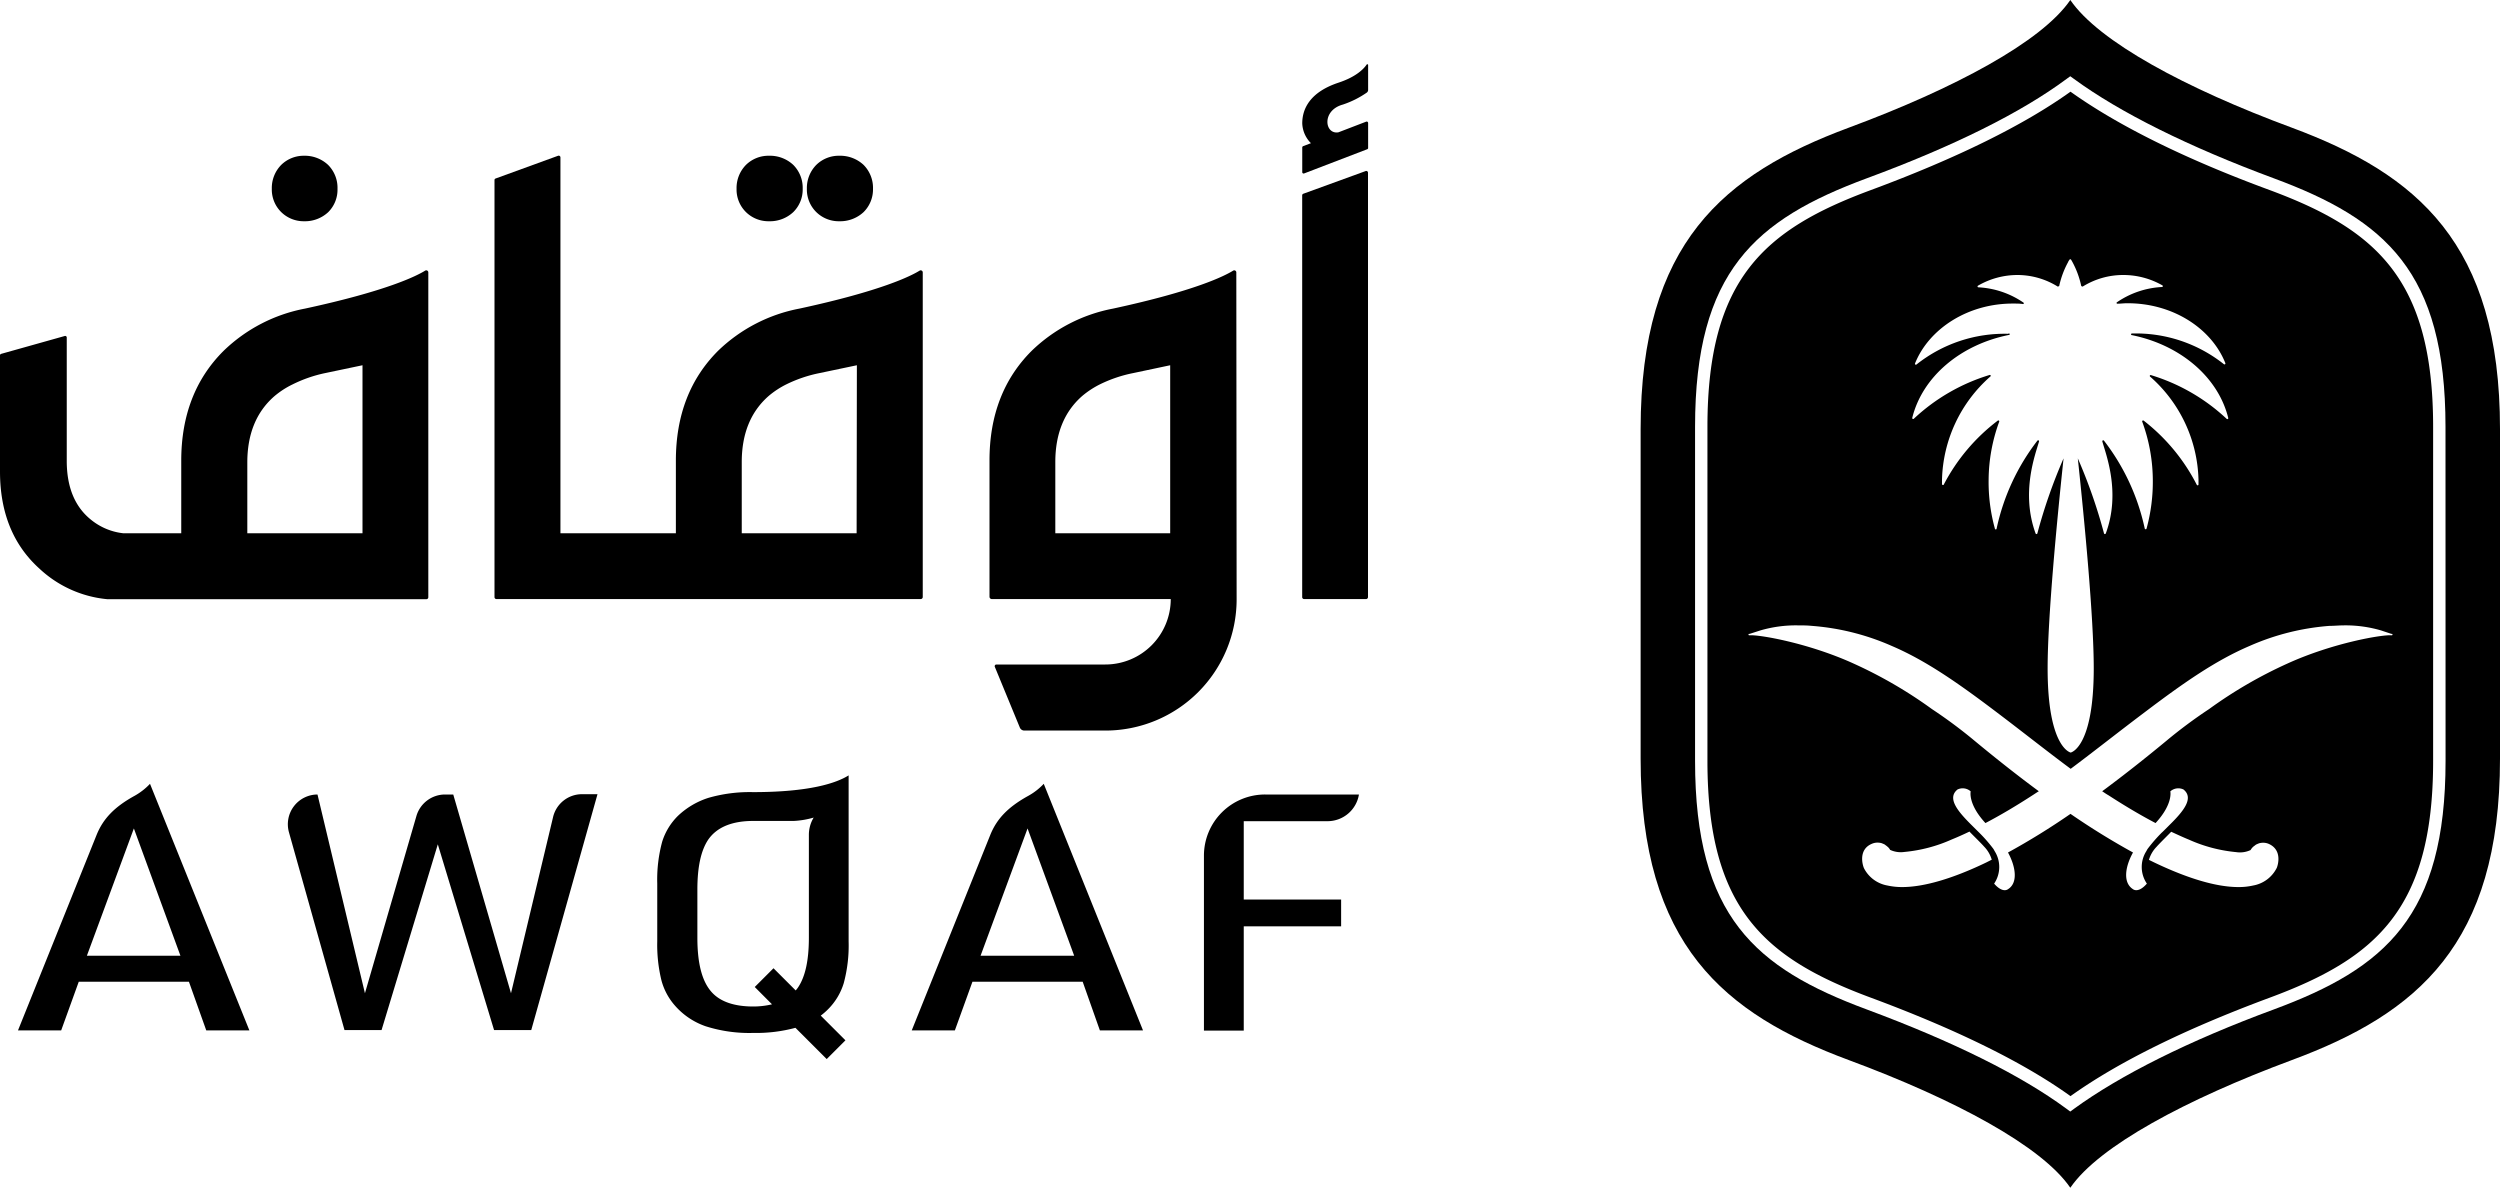 <svg id="Layer_1" data-name="Layer 1" xmlns="http://www.w3.org/2000/svg" viewBox="0 0 400 190.04"><path d="M363.15,30.41c-13.59-5-24.31-10.34-31.87-15.74C323.84,20,313.1,25.31,299.34,30.41c-17,6.29-26.15,14.19-26.15,37.88v53.46c0,23.69,9.19,31.59,26.15,37.88,13.75,5.1,24.5,10.4,31.94,15.75,7.56-5.41,18.28-10.71,31.87-15.75,17-6.29,26.15-14.19,26.15-37.88V68.29C389.3,44.6,380.11,36.7,363.15,30.41Zm-41.79,23h0a22.62,22.62,0,0,0-14.72,4.91.15.15,0,0,1-.24-.16c2.22-5.55,8.47-9.64,15.77-9.59.49,0,1,0,1.46.07a.13.13,0,0,0,.1-.24,14,14,0,0,0-7.2-2.43.14.14,0,0,1-.07-.25A12.59,12.59,0,0,1,322.77,44a12.23,12.23,0,0,1,6.48,1.86l.22-.09a14.28,14.28,0,0,1,1.45-3.88c0-.08.13-.22.2-.34a.13.13,0,0,1,.12-.07.14.14,0,0,1,.13.07,3.62,3.62,0,0,1,.2.34A14.28,14.28,0,0,1,333,45.77l.22.09A12.23,12.23,0,0,1,339.72,44,12.59,12.59,0,0,1,346,45.67a.14.14,0,0,1-.07.25,14,14,0,0,0-7.2,2.43.13.13,0,0,0,.1.24c.48,0,1-.07,1.46-.07,7.31-.05,13.55,4,15.77,9.59a.15.15,0,0,1-.24.16,22.62,22.62,0,0,0-14.72-4.91h0a.13.13,0,1,0,0,.26c7.73,1.57,13.8,6.69,15.42,13.26a.15.15,0,0,1-.25.14,30.77,30.77,0,0,0-12.11-7,.14.14,0,0,0-.14.24,22.69,22.69,0,0,1,7.74,16.51c0,.24,0,.47,0,.71s-.22.2-.28.08A30.56,30.56,0,0,0,343,67.31a.15.15,0,0,0-.24.17,27.46,27.46,0,0,1,1.69,9.22,28.44,28.44,0,0,1-1,7.87.15.15,0,0,1-.29,0,35,35,0,0,0-6.52-14.06.15.15,0,0,0-.27.11c.54,2,3,8.12.56,14.72a.15.15,0,0,1-.29,0,84,84,0,0,0-4.19-12c1.09,10.25,2.55,25.56,2.55,33.59,0,12.76-3.69,13.48-3.69,13.48h0s-3.69-.72-3.69-13.48c0-8,1.46-23.34,2.55-33.59a84.43,84.43,0,0,0-4.19,12,.15.15,0,0,1-.29,0c-2.4-6.6,0-12.72.56-14.72a.15.15,0,0,0-.27-.11,35,35,0,0,0-6.52,14.06.14.14,0,0,1-.28,0,28.08,28.08,0,0,1-1-7.87,27.46,27.46,0,0,1,1.69-9.22.15.15,0,0,0-.24-.17A30.56,30.56,0,0,0,311,77.54c-.05.12-.28.06-.28-.08s0-.47,0-.71a22.72,22.72,0,0,1,7.74-16.51.14.14,0,0,0-.14-.24,30.77,30.77,0,0,0-12.11,7,.15.15,0,0,1-.25-.14c1.62-6.57,7.69-11.69,15.42-13.26A.13.13,0,1,0,321.36,53.36ZM317.79,138c-5.4,2.6-10,3.93-13.43,3.93a10.94,10.94,0,0,1-2.38-.25,5.23,5.23,0,0,1-3.74-2.76c-.26-.58-.91-3,1.25-3.91a2.25,2.25,0,0,1,1-.19h0a2.44,2.44,0,0,1,.58.09l.12.05a3.64,3.64,0,0,1,.36.16h0c.08.05.15.12.23.18l.11.06s0,.05.06.07l.09.07v0a1.79,1.79,0,0,1,.38.48,4.06,4.06,0,0,0,2.3.33,23.88,23.88,0,0,0,7.57-2c.91-.37,1.85-.79,2.83-1.26,0,.05,1.85,1.84,2.35,2.42a5,5,0,0,1,1.21,2.08Zm46.46.92a5.23,5.23,0,0,1-3.74,2.76,10.35,10.35,0,0,1-2.38.25c-3.45,0-8-1.33-13.44-3.93l-.86-.42a5,5,0,0,1,1.21-2.08c.5-.58,2.33-2.37,2.35-2.42,1,.46,1.92.89,2.83,1.26a23.88,23.88,0,0,0,7.57,2,4,4,0,0,0,2.3-.33,2.29,2.29,0,0,1,.38-.49v0l.09-.07s0,0,.06-.07l.11-.06a1.81,1.81,0,0,1,.23-.18h0a3.64,3.64,0,0,1,.36-.16l.12-.05a2.44,2.44,0,0,1,.58-.09h0a2.23,2.23,0,0,1,1,.19C365.16,136,364.51,138.36,364.25,138.94Zm18.37-37.5.11,0a.12.12,0,0,1-.05.23c-1.49-.15-9.5,1.23-16.74,4.54a71.45,71.45,0,0,0-12.5,7.27,77.65,77.65,0,0,0-6.83,5.08q-5.37,4.44-10.26,8.06c.32.21.64.44,1,.64,2.67,1.73,5.19,3.22,7.54,4.45,2.84-3.08,2.36-5.07,2.36-5.07a1.92,1.92,0,0,1,2.11-.3c1.71,1.38,0,3.47-2.21,5.65-.18.18-1.24,1.25-1.26,1.24a25.61,25.61,0,0,0-2.24,2.57,2.56,2.56,0,0,0-.22.38,4.72,4.72,0,0,0,.07,5.22c-1.4,1.61-2.22.89-2.22.89-1.59-1-1.33-3.47,0-5.87a116.5,116.5,0,0,1-10-6.18,113.42,113.42,0,0,1-10,6.18c1.31,2.4,1.57,4.91,0,5.87,0,0-.82.72-2.22-.89a4.74,4.74,0,0,0,.07-5.22,2.56,2.56,0,0,0-.22-.38,24.32,24.32,0,0,0-2.25-2.57s-1.07-1.06-1.25-1.24c-2.19-2.18-3.92-4.27-2.21-5.65a1.92,1.92,0,0,1,2.11.3s-.48,2,2.36,5.07c2.35-1.23,4.87-2.72,7.54-4.45.32-.2.64-.43,1-.64q-4.89-3.61-10.26-8.06a77.65,77.65,0,0,0-6.83-5.08,71.45,71.45,0,0,0-12.5-7.27c-7.24-3.31-15.25-4.69-16.74-4.54a.12.12,0,0,1-.05-.23l.11,0,1.71-.55a20.28,20.28,0,0,1,6-.81c.73,0,1.48,0,2.24.08a38.84,38.84,0,0,1,12.79,3.21c5.41,2.31,10.52,5.87,16.63,10.49,4.33,3.27,8.27,6.41,12,9.17,3.7-2.76,7.65-5.9,12-9.17,6.11-4.62,11.22-8.18,16.63-10.49a38.84,38.84,0,0,1,12.79-3.21c.76,0,1.51-.08,2.24-.08a20.28,20.28,0,0,1,6,.81Z"/><path d="M366.7,20.43c-17-6.29-30.91-13.78-35.45-20.43h0c-4.54,6.65-18.49,14.14-35.45,20.43-20,7.43-33.3,18.47-33.3,48.22v52.74c0,29.76,13.31,40.8,33.3,48.22,17,6.3,30.91,13.79,35.45,20.43h0c4.54-6.64,18.49-14.13,35.45-20.43,20-7.42,33.3-18.46,33.3-48.22V68.65C400,38.9,386.69,27.86,366.7,20.43Zm24.59,101.32c0,24.86-9.64,33.15-27.45,39.75-13.58,5-24.63,10.54-32,15.91l-.6.44-.59-.44c-7.3-5.38-18.09-10.74-32-15.91-17.8-6.6-27.44-14.89-27.44-39.75V68.29c0-24.85,9.64-33.15,27.44-39.75,14-5.17,24.74-10.53,32-15.91l.59-.43.6.43c7.33,5.37,18.39,10.87,32,15.91,17.8,6.6,27.44,14.89,27.44,39.75Z"/><path d="M48.65,35.4a5.46,5.46,0,0,0,3.87-1.46A5.06,5.06,0,0,0,54,30.21a5.18,5.18,0,0,0-1.51-3.83,5.46,5.46,0,0,0-3.87-1.46A5.13,5.13,0,0,0,45,26.38a5.27,5.27,0,0,0-1.51,3.83A5.06,5.06,0,0,0,45,33.94,5.13,5.13,0,0,0,48.65,35.4Z"/><path d="M123.05,35.4a5.46,5.46,0,0,0,3.87-1.46,5.06,5.06,0,0,0,1.51-3.73,5.18,5.18,0,0,0-1.51-3.83,5.46,5.46,0,0,0-3.87-1.46,5.13,5.13,0,0,0-3.69,1.46,5.27,5.27,0,0,0-1.51,3.83,5.06,5.06,0,0,0,1.51,3.73A5.13,5.13,0,0,0,123.05,35.4Z"/><path d="M134.29,35.4a5.49,5.49,0,0,0,3.88-1.46,5.1,5.1,0,0,0,1.51-3.73,5.22,5.22,0,0,0-1.51-3.83,5.49,5.49,0,0,0-3.88-1.46,5.13,5.13,0,0,0-3.68,1.46,5.27,5.27,0,0,0-1.51,3.83,5.06,5.06,0,0,0,1.51,3.73A5.13,5.13,0,0,0,134.29,35.4Z"/><path d="M197.81,43.59a.33.33,0,0,0-.5-.29c-1.39.86-6.09,3.24-19.24,6.08a25.57,25.57,0,0,0-13,6.75q-6.76,6.75-6.75,17.57V95.48a.37.37,0,0,0,.36.37h28.64a10.47,10.47,0,0,1-10.47,10.47H159.42a.27.27,0,0,0-.25.37l4,9.71a.78.78,0,0,0,.74.49l13,0a21,21,0,0,0,20.95-21ZM187.23,85.32H168.85V73.94q0-6.81,4.3-10.58a14.29,14.29,0,0,1,2.93-1.91,21.53,21.53,0,0,1,5.2-1.75l5.95-1.26Z"/><path d="M147.64,95.53V43.59a.33.33,0,0,0-.5-.29c-1.39.86-6.1,3.24-19.25,6.08a25.61,25.61,0,0,0-13,6.75q-6.75,6.75-6.75,17.57V85.32H89.67V25.18a.28.28,0,0,0-.37-.26l-10,3.64a.26.26,0,0,0-.18.25V95.53a.31.31,0,0,0,.31.32h67.87A.33.33,0,0,0,147.64,95.53ZM137.06,85.32H118.68V73.94q0-6.81,4.3-10.58a14,14,0,0,1,2.93-1.91,21.6,21.6,0,0,1,5.19-1.75l6-1.26Z"/><path d="M6.33,91a18.38,18.38,0,0,0,10.82,4.87H68.22a.31.31,0,0,0,.31-.32V43.59a.33.33,0,0,0-.5-.29c-1.39.86-6.1,3.24-19.25,6.08a25.57,25.57,0,0,0-13,6.75Q29,62.88,29,73.7V85.32H19.7a9.89,9.89,0,0,1-5.1-2.13q-3.93-3.12-3.92-9.49V54a.25.25,0,0,0-.32-.24L.18,56.62a.25.25,0,0,0-.18.24V75.44Q0,85.31,6.33,91Zm33.24-17q0-6.81,4.3-10.58a13.76,13.76,0,0,1,2.93-1.91A21.6,21.6,0,0,1,52,59.7l6-1.26V85.32H39.57Z"/><path d="M218.53,27.36l-10,3.64a.27.27,0,0,0-.18.25V95.53a.31.31,0,0,0,.31.32h9.9a.32.32,0,0,0,.32-.32V27.62A.28.28,0,0,0,218.53,27.36Z"/><path d="M218.66,10.34c-.45.66-1.64,1.94-4.48,2.88-4.51,1.49-5.82,4.11-5.82,6.52a4.74,4.74,0,0,0,1.39,3.17l-1.24.47a.24.24,0,0,0-.15.21v3.95a.22.22,0,0,0,.3.21l10.09-3.87a.22.22,0,0,0,.15-.21v-4a.23.23,0,0,0-.3-.21l-4.45,1.71c-2.21.39-2.73-3.5.71-4.44a15,15,0,0,0,3.82-1.91.53.53,0,0,0,.22-.43v-4A.13.13,0,0,0,218.66,10.34Z"/><path d="M21.57,127.31c-3.23,1.77-5.06,3.66-6.12,6.29L2.88,164.86H9.79l2.81-7.78H30.23L33,164.86h6.9L24,125.41A10.24,10.24,0,0,1,21.57,127.31ZM13.9,152.92l7.52-20.37,7.45,20.37Z"/><path d="M88.48,130.78l-6.72,28.14-9.24-31.8H71.21a4.78,4.78,0,0,0-4.58,3.43l-8.24,28.37-7.59-31.8a4.76,4.76,0,0,0-4.58,6l8.9,31.69h5.93l9-29.72,9,29.72H85l10.6-37.74H93.12A4.76,4.76,0,0,0,88.48,130.78Z"/><path d="M192.63,136.9v28H199V148.21h15.58v-4.28H199V131.39h13.43a5.09,5.09,0,0,0,5-4.27h-15A9.78,9.78,0,0,0,192.63,136.9Z"/><path d="M113.37,127.65a12.65,12.65,0,0,0-4.85,2.84,10,10,0,0,0-2.57,4.18,23.13,23.13,0,0,0-.79,6.68v9.27a24,24,0,0,0,.67,6.24,10,10,0,0,0,2.13,4,11.5,11.5,0,0,0,4.94,3.34,23,23,0,0,0,7.58,1.07,24.23,24.23,0,0,0,6.79-.82l5,5,3-3-3.95-3.95a10.45,10.45,0,0,0,1.15-1A10,10,0,0,0,135,157.3a23.18,23.18,0,0,0,.78-6.68V124.06c-1.93,1.21-6.16,2.68-15.31,2.68A23.87,23.87,0,0,0,113.37,127.65Zm16.82,3.16a5.34,5.34,0,0,0-.77,2.81V150c0,3.65-.57,6.26-1.74,8a4.25,4.25,0,0,1-.37.47l-3.55-3.55-3,3,2.76,2.77a12.91,12.91,0,0,1-3,.35c-3,0-5.21-.75-6.58-2.22-1.59-1.7-2.36-4.58-2.36-8.79v-7.68c0-3.65.57-6.26,1.73-8,1.38-2,3.81-3,7.21-3H127A13.53,13.53,0,0,0,130.19,130.81Z"/><path d="M164.57,127.31c-3.24,1.78-5.07,3.66-6.13,6.29l-12.56,31.26h6.9l2.81-7.78h17.64l2.75,7.78h6.9L167,125.41A10,10,0,0,1,164.57,127.31Zm-7.68,25.61,7.52-20.37,7.46,20.37Z"/></svg>